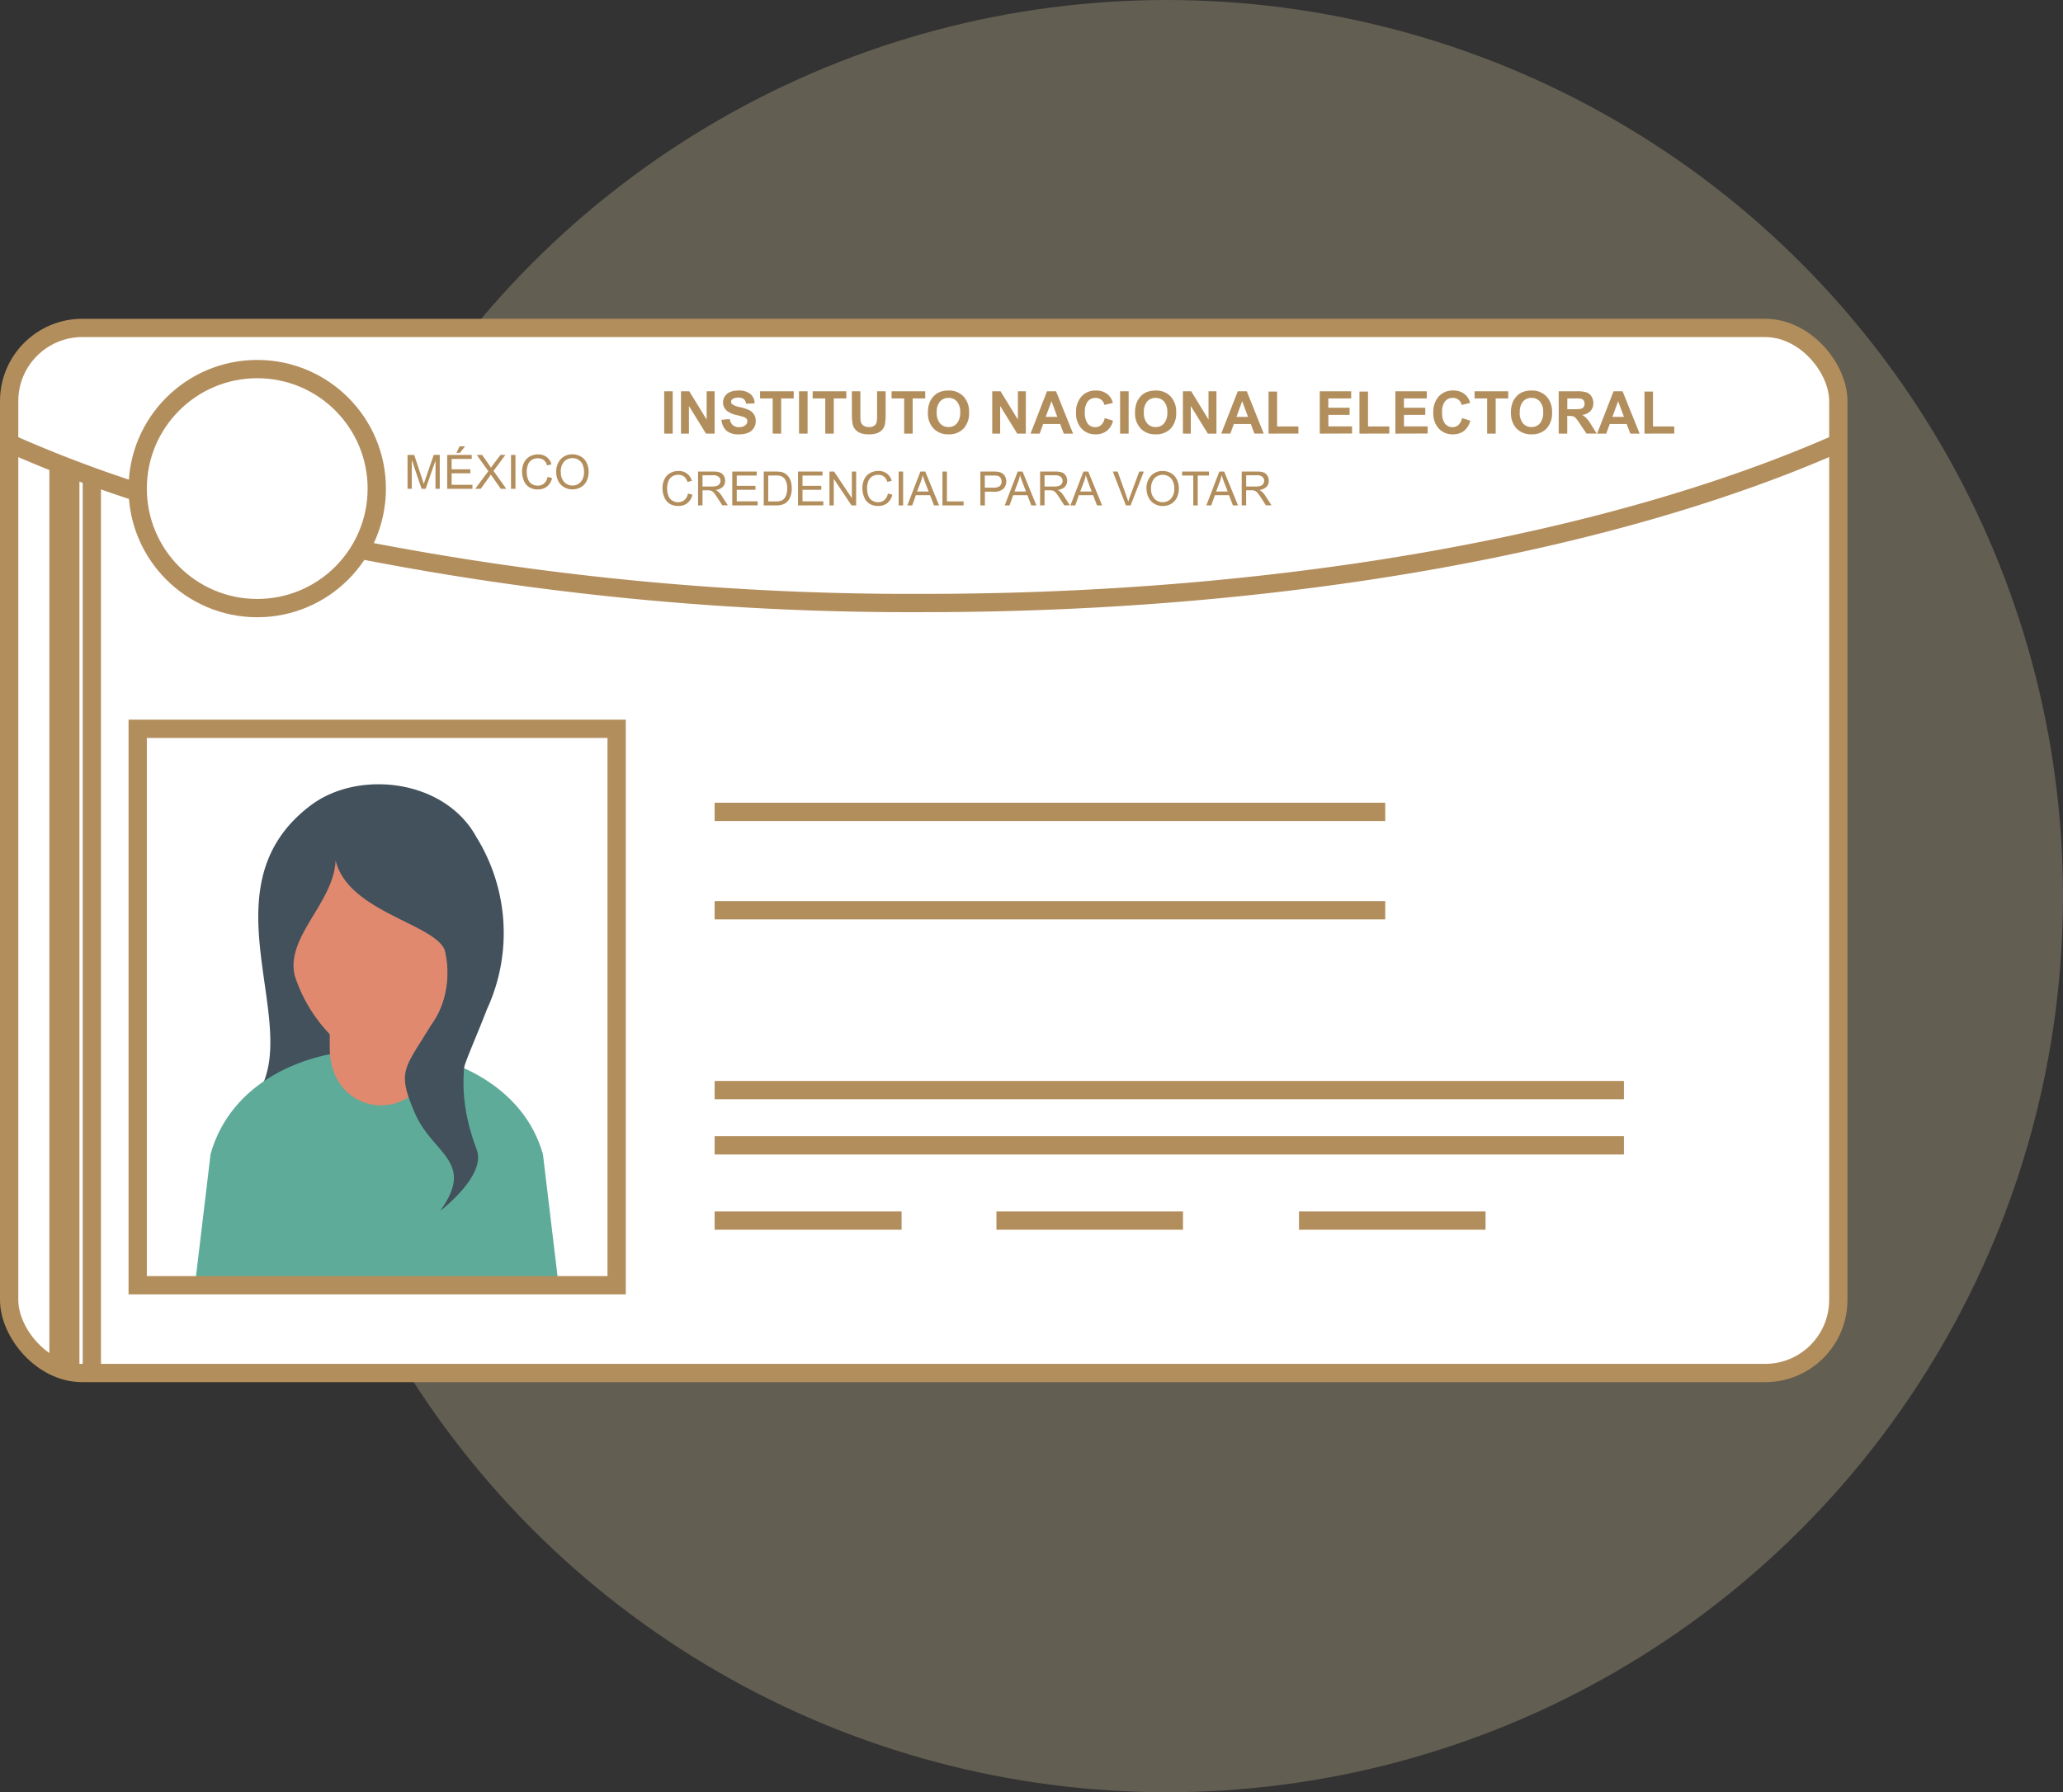 <svg xmlns="http://www.w3.org/2000/svg" width="112.784" height="98" viewBox="0 0 112.784 98"><rect x="0" y="0" width="112.784" height="98" fill="#333333" stroke="none"/><defs><style>.a{fill:#d4c19c;opacity:0.3;}.b{fill:#fff;}.b,.c,.d{stroke:#b38e5d;}.c,.d{fill:none;}.d,.f,.g,.h{fill-rule:evenodd;}.e{fill:#b38e5d;}.f{fill:#42515c;}.g{fill:#5eab99;}.h{fill:#e0896f;}</style></defs><g transform="translate(-569.216 -2495)"><circle class="a" cx="49" cy="49" r="49" transform="translate(584 2495)"/><g transform="translate(569.716 2512.931)"><rect class="b" width="100" height="57.146" rx="4" transform="translate(0 0)"/><ellipse class="c" cx="6.535" cy="6.535" rx="6.535" ry="6.535" transform="translate(7.028 2.25)"/><path class="d" d="M110,304c-12.128,5.357-30.041,8.742-50.011,8.742a156.817,156.817,0,0,1-30.812-2.914m-12.149-3.15A69.876,69.876,0,0,1,10,304" transform="translate(-10 -297.7)"/><line class="c" x2="36.662" transform="translate(38.569 26.462)"/><line class="c" x2="49.711" transform="translate(38.569 41.676)"/><line class="c" x2="49.711" transform="translate(38.569 44.697)"/><line class="c" x2="36.662" transform="translate(38.569 31.841)"/><line class="c" x2="10.221" transform="translate(38.569 48.811)"/><line class="c" x2="10.199" transform="translate(53.975 48.811)"/><line class="c" x2="10.199" transform="translate(70.516 48.811)"/><path class="e" d="M.342-1.285V-3.6H.809v2.316Zm.918,0V-3.6h.455l.948,1.547V-3.6H3.1v2.316H2.628l-.934-1.51v1.51Zm2.213-.754.455-.044a.555.555,0,0,0,.167.336.5.5,0,0,0,.339.107.521.521,0,0,0,.34-.1.284.284,0,0,0,.115-.224A.211.211,0,0,0,4.84-2.1a.385.385,0,0,0-.168-.1Q4.59-2.226,4.3-2.3a1.27,1.27,0,0,1-.528-.229.6.6,0,0,1-.213-.466.6.6,0,0,1,.1-.331.628.628,0,0,1,.289-.235A1.159,1.159,0,0,1,4.4-3.64a.978.978,0,0,1,.656.191.675.675,0,0,1,.231.51l-.468.021a.4.4,0,0,0-.129-.257.471.471,0,0,0-.3-.078.534.534,0,0,0-.319.084A.169.169,0,0,0,4-3.026a.178.178,0,0,0,.07.141,1.229,1.229,0,0,0,.43.155,2.268,2.268,0,0,1,.5.167.651.651,0,0,1,.256.235.688.688,0,0,1,.092.369.682.682,0,0,1-.111.373.663.663,0,0,1-.313.258,1.312,1.312,0,0,1-.5.085,1,1,0,0,1-.675-.2A.883.883,0,0,1,3.473-2.038Zm2.8.754V-3.209H5.584V-3.6h1.84v.392H6.738v1.924Zm1.441,0V-3.6h.468v2.316Zm1.434,0V-3.209H8.459V-3.6H10.3v.392H9.614v1.924ZM10.6-3.6h.468v1.254a2.6,2.6,0,0,0,.017.387.375.375,0,0,0,.143.228.5.5,0,0,0,.309.086.471.471,0,0,0,.3-.081.321.321,0,0,0,.122-.2,2.606,2.606,0,0,0,.021-.393V-3.6h.468v1.216a3.126,3.126,0,0,1-.038.589.652.652,0,0,1-.14.291.706.706,0,0,1-.273.189,1.185,1.185,0,0,1-.445.07,1.283,1.283,0,0,1-.5-.077.72.72,0,0,1-.271-.2.638.638,0,0,1-.131-.257,2.813,2.813,0,0,1-.046-.588Zm2.861,2.316V-3.209h-.687V-3.6h1.84v.392h-.686v1.924Zm1.3-1.144a1.473,1.473,0,0,1,.106-.594,1.09,1.09,0,0,1,.216-.318.9.9,0,0,1,.3-.209,1.271,1.271,0,0,1,.5-.092,1.087,1.087,0,0,1,.819.318,1.217,1.217,0,0,1,.307.883,1.213,1.213,0,0,1-.3.878,1.079,1.079,0,0,1-.815.317,1.09,1.09,0,0,1-.821-.315A1.2,1.2,0,0,1,14.76-2.428Zm.482-.016a.868.868,0,0,0,.182.6.592.592,0,0,0,.461.2.587.587,0,0,0,.459-.2.885.885,0,0,0,.179-.6.871.871,0,0,0-.175-.594.591.591,0,0,0-.464-.2.6.6,0,0,0-.466.2A.875.875,0,0,0,15.242-2.444Zm3.033,1.16V-3.6h.455l.948,1.547V-3.6h.434v2.316h-.469l-.934-1.51v1.51Zm4.42,0h-.509l-.2-.526h-.926l-.191.526h-.5l.9-2.316h.494ZM21.835-2.2l-.319-.859L21.2-2.2Zm2.591.065.453.144a1.017,1.017,0,0,1-.347.563.989.989,0,0,1-.615.184,1,1,0,0,1-.758-.315,1.206,1.206,0,0,1-.3-.862,1.266,1.266,0,0,1,.3-.9,1.024,1.024,0,0,1,.785-.32.963.963,0,0,1,.69.251.914.914,0,0,1,.237.427l-.463.111a.491.491,0,0,0-.171-.284.491.491,0,0,0-.317-.1.527.527,0,0,0-.418.185.906.906,0,0,0-.16.6.971.971,0,0,0,.158.626.513.513,0,0,0,.411.186.468.468,0,0,0,.321-.118A.688.688,0,0,0,24.426-2.136Zm.84.852V-3.6h.468v2.316Zm.818-1.144a1.473,1.473,0,0,1,.106-.594,1.09,1.09,0,0,1,.216-.318.9.9,0,0,1,.3-.209,1.271,1.271,0,0,1,.5-.092,1.087,1.087,0,0,1,.819.318,1.217,1.217,0,0,1,.307.883,1.213,1.213,0,0,1-.3.878,1.079,1.079,0,0,1-.815.317,1.09,1.09,0,0,1-.821-.315A1.2,1.2,0,0,1,26.084-2.428Zm.482-.016a.868.868,0,0,0,.182.6.592.592,0,0,0,.461.2.587.587,0,0,0,.459-.2.885.885,0,0,0,.179-.6.871.871,0,0,0-.175-.594.591.591,0,0,0-.464-.2.6.6,0,0,0-.466.2A.875.875,0,0,0,26.566-2.444ZM28.7-1.285V-3.6h.455L30.1-2.054V-3.6h.434v2.316h-.469l-.934-1.51v1.51Zm4.42,0h-.509l-.2-.526h-.926l-.191.526h-.5L31.7-3.6h.494ZM32.26-2.2l-.319-.859-.313.859Zm1.122.916v-2.3h.468v1.907h1.163v.39Zm2.8,0V-3.6H37.9v.392h-1.25V-2.7h1.163v.39H36.653v.63h1.294v.39Zm2.171,0v-2.3h.468v1.907h1.163v.39Zm1.964,0V-3.6h1.717v.392h-1.25V-2.7H41.95v.39H40.787v.63h1.294v.39Zm3.64-.852.453.144a1.017,1.017,0,0,1-.347.563.989.989,0,0,1-.615.184,1,1,0,0,1-.758-.315,1.206,1.206,0,0,1-.3-.862,1.266,1.266,0,0,1,.3-.9,1.024,1.024,0,0,1,.785-.32.963.963,0,0,1,.69.251.913.913,0,0,1,.237.427l-.463.111a.491.491,0,0,0-.171-.284.491.491,0,0,0-.317-.1.527.527,0,0,0-.418.185.906.906,0,0,0-.16.6.971.971,0,0,0,.158.626.513.513,0,0,0,.411.186.468.468,0,0,0,.321-.118A.688.688,0,0,0,43.96-2.136Zm1.376.852V-3.209h-.687V-3.6h1.84v.392H45.8v1.924Zm1.3-1.144a1.473,1.473,0,0,1,.106-.594,1.09,1.09,0,0,1,.216-.318.9.9,0,0,1,.3-.209,1.271,1.271,0,0,1,.5-.092,1.087,1.087,0,0,1,.819.318,1.217,1.217,0,0,1,.307.883,1.213,1.213,0,0,1-.3.878,1.079,1.079,0,0,1-.815.317,1.09,1.09,0,0,1-.821-.315A1.2,1.2,0,0,1,46.637-2.428Zm.482-.016a.868.868,0,0,0,.182.6.592.592,0,0,0,.461.2.587.587,0,0,0,.459-.2.885.885,0,0,0,.179-.6.871.871,0,0,0-.175-.594.591.591,0,0,0-.464-.2.6.6,0,0,0-.466.2A.875.875,0,0,0,47.119-2.444Zm2.131,1.16V-3.6h.984a1.685,1.685,0,0,1,.539.062.532.532,0,0,1,.269.222.667.667,0,0,1,.1.365.618.618,0,0,1-.153.43.736.736,0,0,1-.458.214,1.091,1.091,0,0,1,.25.194,2.639,2.639,0,0,1,.266.376l.283.452h-.559l-.338-.5a3.269,3.269,0,0,0-.246-.34.359.359,0,0,0-.141-.1.771.771,0,0,0-.235-.026h-.095v.967Zm.468-1.336h.346a1.787,1.787,0,0,0,.42-.028.252.252,0,0,0,.131-.1.3.3,0,0,0,.047-.174A.278.278,0,0,0,50.6-3.11a.286.286,0,0,0-.176-.091q-.057-.008-.341-.008h-.365Zm3.956,1.336h-.509l-.2-.526h-.926l-.191.526h-.5l.9-2.316h.494ZM52.813-2.2l-.319-.859-.313.859Zm1.122.916v-2.3H54.4v1.907h1.163v.39Z" transform="translate(35.469 7.064)"/><path class="e" d="M1.592-1.678l.245.062a.825.825,0,0,1-.277.461A.764.764,0,0,1,1.07-1a.88.88,0,0,1-.487-.122A.762.762,0,0,1,.3-1.472a1.26,1.26,0,0,1-.1-.5,1.092,1.092,0,0,1,.111-.5A.758.758,0,0,1,.624-2.8a.919.919,0,0,1,.449-.112.76.76,0,0,1,.468.142.735.735,0,0,1,.264.4l-.241.057a.573.573,0,0,0-.187-.294A.5.5,0,0,0,1.069-2.7a.6.6,0,0,0-.357.1.541.541,0,0,0-.2.275,1.107,1.107,0,0,0-.058.356,1.131,1.131,0,0,0,.069.413.513.513,0,0,0,.214.264.6.6,0,0,0,.315.087A.527.527,0,0,0,1.4-1.325.608.608,0,0,0,1.592-1.678Zm.551.65V-2.881h.821a1.093,1.093,0,0,1,.377.05.412.412,0,0,1,.206.176.526.526,0,0,1,.077.279.466.466,0,0,1-.128.332.646.646,0,0,1-.394.172.636.636,0,0,1,.148.092,1.274,1.274,0,0,1,.2.246l.322.5H3.467l-.245-.385q-.107-.167-.177-.255a.556.556,0,0,0-.124-.124.368.368,0,0,0-.112-.049.737.737,0,0,0-.136-.009H2.388v.823Zm.245-1.035h.527A.79.79,0,0,0,3.178-2.1a.28.28,0,0,0,.144-.111.3.3,0,0,0,.049-.166.276.276,0,0,0-.1-.216.446.446,0,0,0-.3-.085H2.388ZM4.013-1.028V-2.881h1.34v.219H4.259V-2.1H5.284v.217H4.259v.631H5.4v.219Zm1.721,0V-2.881h.638a1.548,1.548,0,0,1,.33.027.628.628,0,0,1,.272.133.754.754,0,0,1,.219.317,1.243,1.243,0,0,1,.073.44,1.294,1.294,0,0,1-.049.374.908.908,0,0,1-.126.27.671.671,0,0,1-.169.168A.688.688,0,0,1,6.7-1.06a1.262,1.262,0,0,1-.3.032Zm.245-.219h.4a.96.96,0,0,0,.288-.034.411.411,0,0,0,.166-.1.584.584,0,0,0,.136-.234,1.146,1.146,0,0,0,.049-.357.862.862,0,0,0-.1-.447.48.48,0,0,0-.232-.209.959.959,0,0,0-.317-.038H5.98Zm1.629.219V-2.881h1.34v.219H7.854V-2.1H8.879v.217H7.854v.631H8.992v.219Zm1.719,0V-2.881h.252l.973,1.455V-2.881h.235v1.853h-.252L9.563-2.484v1.456Zm3.194-.65.245.062a.825.825,0,0,1-.277.461A.764.764,0,0,1,12-1a.88.88,0,0,1-.487-.122.762.762,0,0,1-.286-.353,1.26,1.26,0,0,1-.1-.5,1.092,1.092,0,0,1,.111-.5.758.758,0,0,1,.315-.327A.919.919,0,0,1,12-2.913a.76.76,0,0,1,.468.142.735.735,0,0,1,.264.4l-.241.057a.573.573,0,0,0-.187-.294A.5.5,0,0,0,12-2.7a.6.6,0,0,0-.357.1.541.541,0,0,0-.2.275,1.107,1.107,0,0,0-.058.356,1.131,1.131,0,0,0,.069.413.513.513,0,0,0,.214.264.6.6,0,0,0,.315.087.527.527,0,0,0,.349-.119A.608.608,0,0,0,12.522-1.678Zm.589.65V-2.881h.245v1.853Zm.474,0L14.3-2.881h.264l.758,1.853h-.279l-.216-.561h-.775l-.2.561Zm.535-.761h.628L14.554-2.3q-.088-.234-.131-.384a2.362,2.362,0,0,1-.1.354Zm1.385.761V-2.881h.245v1.634h.912v.219Zm2.073,0V-2.881h.7a1.687,1.687,0,0,1,.282.018.558.558,0,0,1,.229.087.454.454,0,0,1,.149.179.568.568,0,0,1,.056.253.57.57,0,0,1-.15.4.721.721,0,0,1-.543.164h-.475v.753ZM17.822-2H18.3a.508.508,0,0,0,.337-.088.315.315,0,0,0,.1-.249.335.335,0,0,0-.059-.2.275.275,0,0,0-.155-.109,1.048,1.048,0,0,0-.229-.016h-.474Zm1.086.972.712-1.853h.264l.758,1.853h-.279l-.216-.561h-.775l-.2.561Zm.535-.761h.628L19.877-2.3q-.088-.234-.131-.384a2.362,2.362,0,0,1-.1.354Zm1.4.761V-2.881h.821a1.093,1.093,0,0,1,.377.05.412.412,0,0,1,.206.176.526.526,0,0,1,.077.279.466.466,0,0,1-.128.332.646.646,0,0,1-.394.172.636.636,0,0,1,.148.092,1.274,1.274,0,0,1,.2.246l.322.5h-.308l-.245-.385q-.107-.167-.177-.255a.556.556,0,0,0-.124-.124.368.368,0,0,0-.112-.049.737.737,0,0,0-.136-.009h-.284v.823Zm.245-1.035h.527a.79.79,0,0,0,.263-.035.28.28,0,0,0,.144-.111.3.3,0,0,0,.049-.166.276.276,0,0,0-.1-.216.446.446,0,0,0-.3-.085h-.586ZM22.5-1.028l.712-1.853h.264l.758,1.853h-.279l-.216-.561h-.775l-.2.561Zm.535-.761h.628L23.473-2.3q-.088-.234-.131-.384a2.362,2.362,0,0,1-.1.354Zm2.5.761-.718-1.853h.265l.482,1.346q.058.162.1.3.043-.152.1-.3l.5-1.346h.25L25.79-1.028Zm1.122-.9a1.007,1.007,0,0,1,.248-.722.842.842,0,0,1,.639-.261.887.887,0,0,1,.463.123.8.8,0,0,1,.314.342,1.11,1.11,0,0,1,.108.5,1.092,1.092,0,0,1-.114.5A.777.777,0,0,1,28-1.111a.921.921,0,0,1-.45.114.876.876,0,0,1-.468-.126.813.813,0,0,1-.312-.345A1.046,1.046,0,0,1,26.661-1.931Zm.253,0a.742.742,0,0,0,.18.528.592.592,0,0,0,.452.193A.591.591,0,0,0,28-1.4a.787.787,0,0,0,.179-.552.949.949,0,0,0-.076-.395.587.587,0,0,0-.224-.262.606.606,0,0,0-.33-.093.627.627,0,0,0-.448.179A.8.8,0,0,0,26.914-1.927Zm2.306.9V-2.663h-.61v-.219h1.469v.219h-.613v1.634Zm.714,0,.712-1.853h.264l.758,1.853h-.279l-.216-.561H30.4l-.2.561Zm.535-.761H31.1L30.9-2.3q-.088-.234-.131-.384a2.361,2.361,0,0,1-.1.354Zm1.4.761V-2.881h.821a1.093,1.093,0,0,1,.377.05.412.412,0,0,1,.206.176.526.526,0,0,1,.077.279.466.466,0,0,1-.128.332.646.646,0,0,1-.394.172.636.636,0,0,1,.148.092,1.274,1.274,0,0,1,.2.246l.322.5h-.308l-.245-.385q-.107-.167-.177-.255a.556.556,0,0,0-.124-.124.368.368,0,0,0-.112-.049.737.737,0,0,0-.136-.009h-.284v.823Zm.245-1.035h.527A.79.79,0,0,0,32.9-2.1a.28.28,0,0,0,.144-.111.3.3,0,0,0,.049-.166.276.276,0,0,0-.1-.216.446.446,0,0,0-.3-.085h-.586Z" transform="translate(35.519 10.734)"/><path class="e" d="M.3-1.266V-3.118H.666L1.1-1.806q.061.183.088.274.032-.1.1-.3l.444-1.289h.33v1.853H1.829V-2.816L1.29-1.266H1.069L.533-2.843v1.577Zm2.169,0V-3.118h1.34V-2.9H2.711v.567H3.736v.217H2.711v.631H3.848v.219Zm.506-1.967.168-.354h.3l-.278.354ZM4-1.266l.717-.966-.632-.887h.292l.336.475a2.7,2.7,0,0,1,.149.227,2.419,2.419,0,0,1,.147-.211l.373-.492h.267L5-2.245l.7.979h-.3l-.466-.661q-.039-.057-.081-.124-.062.1-.088.139l-.465.646Zm1.956,0V-3.118H6.2v1.853Zm2-.65.245.062a.825.825,0,0,1-.277.461.764.764,0,0,1-.49.159.88.88,0,0,1-.487-.122.762.762,0,0,1-.286-.353,1.26,1.26,0,0,1-.1-.5,1.092,1.092,0,0,1,.111-.5.758.758,0,0,1,.315-.327.919.919,0,0,1,.449-.112.76.76,0,0,1,.468.142.735.735,0,0,1,.264.4l-.241.057a.573.573,0,0,0-.187-.294.5.5,0,0,0-.308-.092.6.6,0,0,0-.357.1.541.541,0,0,0-.2.275,1.107,1.107,0,0,0-.058.356,1.131,1.131,0,0,0,.069.413.513.513,0,0,0,.214.264.6.6,0,0,0,.315.087.527.527,0,0,0,.349-.119A.608.608,0,0,0,7.954-1.915Zm.473-.253a1.007,1.007,0,0,1,.248-.722.842.842,0,0,1,.639-.261.887.887,0,0,1,.463.123.8.8,0,0,1,.314.342,1.11,1.11,0,0,1,.108.5,1.092,1.092,0,0,1-.114.5.777.777,0,0,1-.322.337.921.921,0,0,1-.45.114.876.876,0,0,1-.468-.126.813.813,0,0,1-.312-.345A1.046,1.046,0,0,1,8.427-2.168Zm.253,0a.742.742,0,0,0,.18.528.592.592,0,0,0,.452.193.591.591,0,0,0,.456-.195.787.787,0,0,0,.179-.552.949.949,0,0,0-.076-.395.587.587,0,0,0-.224-.262.606.606,0,0,0-.33-.093.627.627,0,0,0-.448.179A.8.8,0,0,0,8.68-2.164Z" transform="translate(21.48 10.064)"/><line class="c" y2="49.196" transform="translate(3.343 7.671)"/><line class="c" y2="49.004" transform="translate(4.521 8.121)"/><line class="c" y2="49.154" transform="translate(2.7 7.435)"/><g transform="translate(10.156 24.953)"><g transform="translate(2.4 0)"><path class="f" d="M606.756,1198.032c1.821-1.286,2.593-2.893,1.993-4.093a3.664,3.664,0,0,1-.536-3.6c.236-.857.75-1.928,1.35-3.492a9.952,9.952,0,0,0-.579-9.428c-1.736-3.171-6.45-3.685-9.042-1.736-6.557,4.928.836,13.435-3.943,16.842Zm0,0Z" transform="translate(-596 -1174.538)"/></g><path class="g" d="M484.857,1857.54l-.857,7.178h19.884l-.857-7.157C500.949,1850.1,487.043,1849.762,484.857,1857.54Z" transform="translate(-484 -1837.324)"/><path class="h" d="M833.571,1766.779c0,4.2-5.571,4.157-5.571-.043V1765h5.571Z" transform="translate(-820.629 -1752.348)"/><path class="h" d="M737.974,1369c-.107,2.336-2.764,4.178-2.228,6.321a8.365,8.365,0,0,0,2.486,3.729,3.115,3.115,0,0,0,4.414-.257,5.359,5.359,0,0,0,1.307-4.864C743.417,1372.45,738.66,1371.828,737.974,1369Z" transform="translate(-730.282 -1364.833)"/><path class="f" d="M1022.014,1599a4.83,4.83,0,0,1-.771,4.092c-1.457,2.4-1.864,2.486-.879,4.778.964,2.271,3.343,2.635,1.393,5.357,0,0,2.528-1.907,1.993-3.343C1021.586,1604.143,1025.292,1602.686,1022.014,1599Z" transform="translate(-1008.344 -1589.905)"/></g><rect class="c" width="26.184" height="30.426" transform="translate(7.028 21.92)"/></g></g></svg>